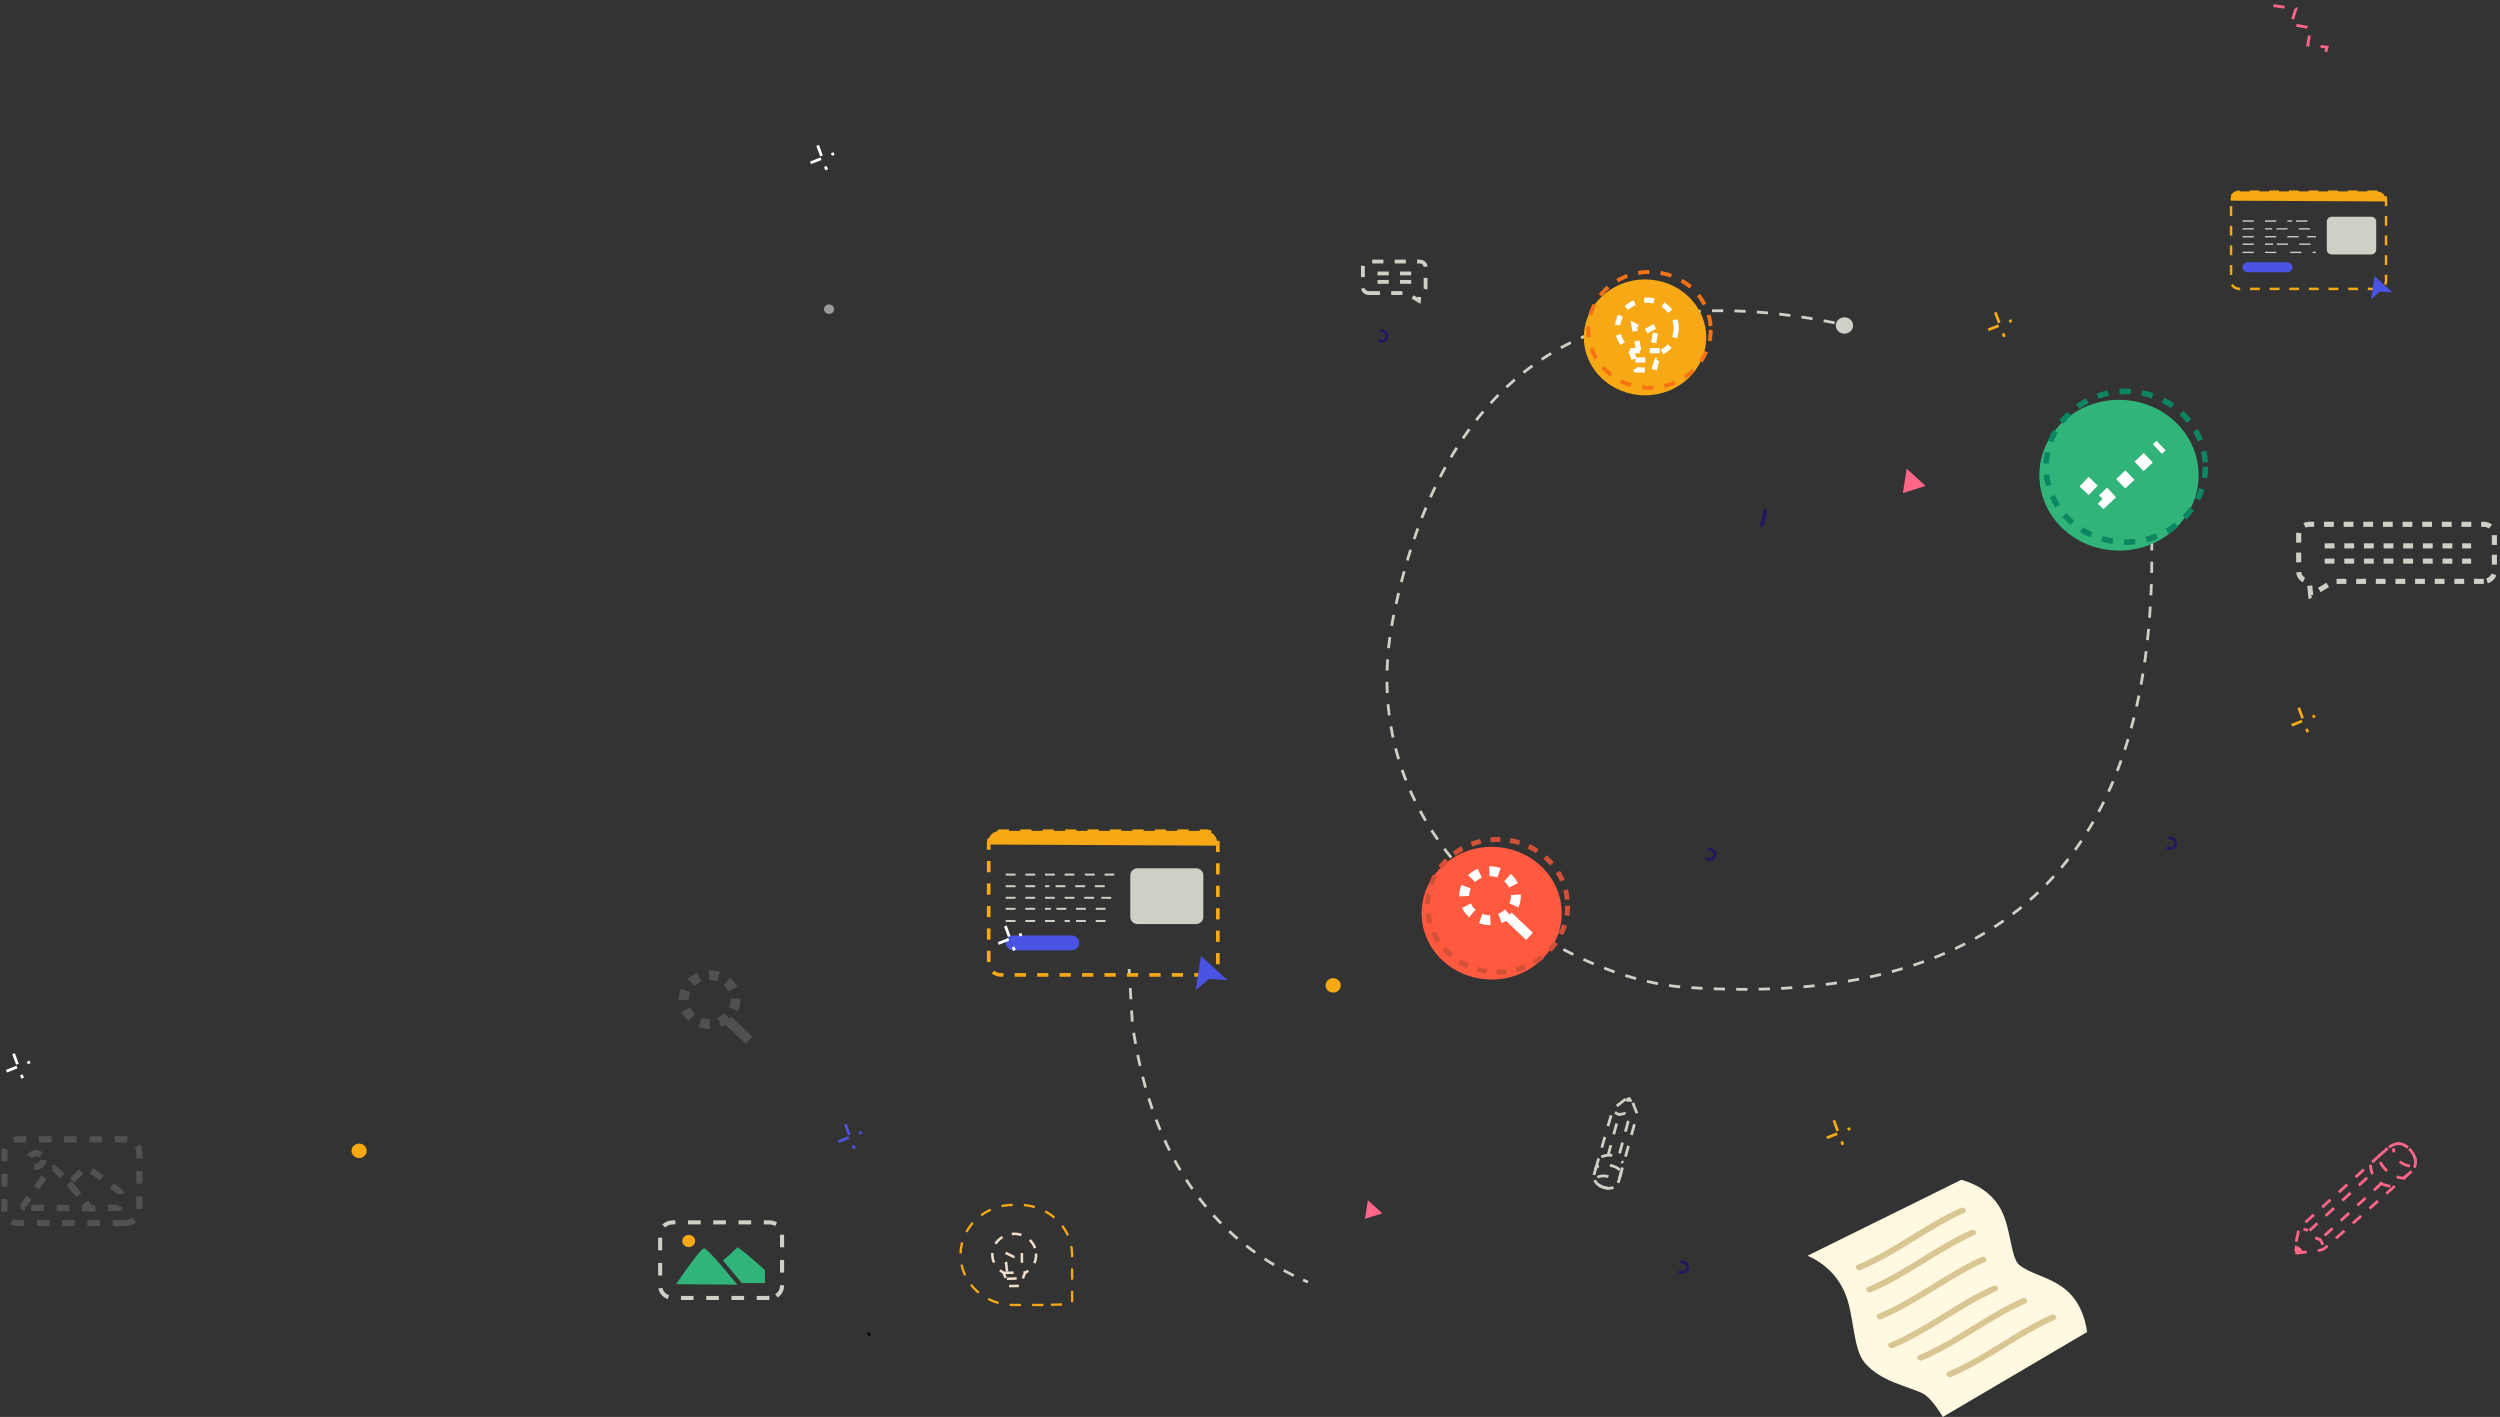 <svg version="1.2" baseProfile="tiny-ps" xmlns="http://www.w3.org/2000/svg" viewBox="0 0 1782 1010" width="1782" height="1010">
	<rect x="0" y="0" width="1782" height="1010" fill="#333333" stroke="none"/>
	<title>OBJECTS</title>
	<style>
		tspan { white-space:pre }
		.shp0 { fill: none;stroke: #cdd0c4;stroke-width: 2;stroke-dasharray: 8 } 
		.shp1 { fill: none;stroke: #cdd0c4;stroke-width: 2;stroke-dasharray: 8,8 } 
		.shp2 { fill: none;stroke: #f6a915;stroke-width: 2.612;stroke-dasharray: 8,8 } 
		.shp3 { fill: #cdd0c4 } 
		.shp4 { fill: #f6a915 } 
		.shp5 { fill: #4b53e4 } 
		.shp6 { fill: none;stroke: #cdd0c4;stroke-width: 1.436;stroke-dasharray: 7,7 } 
		.shp7 { fill: none;stroke: #f6a915;stroke-width: 1.767;stroke-dasharray: 7,7 } 
		.shp8 { fill: none;stroke: #cdd0c4;stroke-width: 0.971;stroke-dasharray: 8,8 } 
		.shp9 { fill: #000000 } 
		.shp10 { fill: #30b47a } 
		.shp11 { fill: none;stroke: #0c8563;stroke-width: 4;stroke-dasharray: 8,8 } 
		.shp12 { fill: none;stroke: #ffffff;stroke-width: 9.333;stroke-dasharray: 9,9 } 
		.shp13 { fill: #ff5940 } 
		.shp14 { fill: none;stroke: #d15036;stroke-width: 3.519;stroke-dasharray: 7,7 } 
		.shp15 { fill: none;stroke: #ffffff;stroke-width: 7.037;stroke-dasharray: 7,7 } 
		.shp16 { fill: #221660 } 
		.shp17 { fill: none;stroke: #f6a915;stroke-width: 1.653;stroke-dasharray: 8,8 } 
		.shp18 { fill: #ff6688 } 
		.shp19 { opacity: 0.502;fill: #ffffff } 
		.shp20 { fill: none;stroke: #ff6688;stroke-width: 2;stroke-dasharray: 8,8 } 
		.shp21 { fill: #fff9e1 } 
		.shp22 { fill: #d9c693 } 
		.shp23 { fill: none;stroke: #cdd0c4;stroke-width: 3.638;stroke-dasharray: 7,7 } 
		.shp24 { fill: none;stroke: #cdd0c4;stroke-width: 2.726;stroke-dasharray: 8,8 } 
		.shp25 { fill: none;stroke: #cdd0c4;stroke-width: 2.918;stroke-dasharray: 9,9 } 
		.shp26 { fill: none;stroke: #ffffff;stroke-width: 4.428;stroke-dasharray: 9,9 } 
		.shp27 { fill: none;stroke: #221660;stroke-width: 2;stroke-dasharray: 8,8 } 
		.shp28 { fill: none;stroke: #ffffff;stroke-width: 2;stroke-dasharray: 8,8 } 
		.shp29 { fill: none;stroke: #f6a915;stroke-width: 2;stroke-dasharray: 8,8 } 
		.shp30 { fill: none;stroke: #4b53e4;stroke-width: 2;stroke-dasharray: 8,8 } 
		.shp31 { fill: none;stroke: #f67215;stroke-width: 2.796;stroke-dasharray: 8,8 } 
		.shp32 { fill: none;stroke: #ffffff;stroke-width: 3.719;stroke-dasharray: 7,7 } 
		.shp33 { fill: none;stroke: #efddc9;stroke-width: 1.817;stroke-dasharray: 7,7 } 
		.shp34 { fill: none;stroke: #ffffff;stroke-width: 7.039;stroke-dasharray: 7,7 } 
	</style>
	<g id="OBJECTS">
		<g id="&lt;Clip Group&gt;">
			<path id="&lt;Path&gt;" class="shp0" d="M1307.72 230.1C1133.37 195.41 1028.51 265.38 993.13 440.01C960.77 599.77 1109.2 697.43 1201.6 703.75C1429.01 719.29 1539.68 610.55 1533.6 377.53" />
			<g id="&lt;Group&gt;">
				<g id="&lt;Group&gt;">
					<path id="&lt;Path&gt;" class="shp0" d="M932.26 913.84C931.1 913.36 929.96 912.87 928.82 912.37" />
					<path id="&lt;Path&gt;" class="shp1" d="M922.18 909.25C857.84 877.21 819.51 817.46 807.19 730.01L805.24 697.8" />
					<path id="&lt;Path&gt;" class="shp1" d="M805.03 694.3L804.81 690.74" />
				</g>
			</g>
			<g id="&lt;Group&gt;">
				<path id="&lt;Path&gt;" class="shp2" d="M859.27 694.92L713.56 694.92C708.7 694.92 704.75 691.19 704.75 686.58L704.75 600.85C704.75 596.25 708.7 592.51 713.56 592.51L859.27 592.51C864.13 592.51 868.08 596.25 868.08 600.85L868.08 686.58C868.08 691.19 864.13 694.92 859.27 694.92Z" />
				<path id="&lt;Path&gt;" class="shp3" d="M852.44 658.66L810.94 658.66C808.02 658.66 805.65 656.42 805.65 653.65L805.65 623.88C805.65 621.12 808.02 618.88 810.94 618.88L852.44 618.88C855.36 618.88 857.72 621.12 857.72 623.88L857.72 653.65C857.72 656.42 855.36 658.66 852.44 658.66Z" />
				<path id="&lt;Path&gt;" class="shp4" d="M867.56 600.56C867.56 595.96 863.62 592.22 858.75 592.22L713.05 592.22C708.18 592.22 704.24 595.96 704.24 600.56L704.24 601.97L867.58 602.78L867.56 600.56Z" />
				<path id="&lt;Path&gt;" class="shp5" d="M856.05 681.49L852.27 705.85L861.7 697.74L874.97 698.69L856.05 681.49Z" />
				<path id="&lt;Path&gt;" class="shp6" d="M773.34 623.42C780.31 623.42 787.28 623.42 794.25 623.42" />
				<path id="&lt;Path&gt;" class="shp6" d="M716.87 623.42C734.3 623.42 751.73 623.42 769.17 623.42" />
				<path id="&lt;Path&gt;" class="shp6" d="M752.45 631.69C766.38 631.69 780.31 631.69 794.25 631.69" />
				<path id="&lt;Path&gt;" class="shp6" d="M716.87 631.69C727.23 631.69 737.59 631.69 747.96 631.69" />
				<path id="&lt;Path&gt;" class="shp6" d="M785.08 639.95C788.14 639.95 791.19 639.95 794.25 639.95" />
				<path id="&lt;Path&gt;" class="shp6" d="M716.87 639.95C737.75 639.96 760.5 639.96 780.97 639.95" />
				<path id="&lt;Path&gt;" class="shp6" d="M753.01 647.79C766.76 647.79 780.5 647.79 794.25 647.79" />
				<path id="&lt;Path&gt;" class="shp6" d="M716.87 647.79C727.6 647.79 738.34 647.79 749.07 647.79" />
				<path id="&lt;Path&gt;" class="shp6" d="M767.01 656.48C776.09 656.48 785.17 656.48 794.25 656.48" />
				<path id="&lt;Path&gt;" class="shp6" d="M716.87 656.48C732.11 656.48 747.36 656.48 762.6 656.48" />
				<path id="&lt;Path&gt;" class="shp5" d="M763.77 677.39L722.44 677.39C719.34 677.39 716.84 675.02 716.84 672.09L716.84 672.09C716.84 669.17 719.34 666.79 722.44 666.79L763.77 666.79C766.87 666.79 769.37 669.17 769.37 672.09L769.37 672.09C769.37 675.02 766.87 677.39 763.77 677.39Z" />
			</g>
			<g id="&lt;Group&gt;">
				<path id="&lt;Path&gt;" class="shp7" d="M1694.8 205.92L1596.25 205.92C1592.96 205.92 1590.29 203.39 1590.29 200.28L1590.29 142.29C1590.29 139.18 1592.96 136.65 1596.25 136.65L1694.8 136.65C1698.09 136.65 1700.76 139.18 1700.76 142.29L1700.76 200.28C1700.76 203.39 1698.09 205.92 1694.8 205.92Z" />
				<path id="&lt;Path&gt;" class="shp3" d="M1690.18 181.39L1662.11 181.39C1660.14 181.39 1658.54 179.87 1658.54 178.01L1658.54 157.87C1658.54 156 1660.14 154.48 1662.11 154.48L1690.18 154.48C1692.16 154.48 1693.76 156 1693.76 157.87L1693.76 178.01C1693.76 179.87 1692.16 181.39 1690.18 181.39Z" />
				<path id="&lt;Path&gt;" class="shp4" d="M1700.41 142.1C1700.41 138.98 1697.75 136.45 1694.46 136.45L1595.9 136.45C1592.61 136.45 1589.95 138.98 1589.95 142.1L1589.95 143.04L1700.43 143.6L1700.41 142.1Z" />
				<path id="&lt;Path&gt;" class="shp5" d="M1692.63 196.83L1690.07 213.31L1696.45 207.82L1705.43 208.46L1692.63 196.83Z" />
				<path id="&lt;Path&gt;" class="shp8" d="M1636.69 157.56C1641.4 157.56 1646.11 157.56 1650.83 157.56" />
				<path id="&lt;Path&gt;" class="shp8" d="M1598.49 157.56C1610.28 157.56 1622.07 157.56 1633.86 157.56" />
				<path id="&lt;Path&gt;" class="shp8" d="M1622.55 163.15C1631.98 163.15 1641.4 163.15 1650.83 163.15" />
				<path id="&lt;Path&gt;" class="shp8" d="M1598.49 163.15C1605.5 163.15 1612.51 163.15 1619.52 163.15" />
				<path id="&lt;Path&gt;" class="shp8" d="M1644.63 168.74C1646.69 168.74 1648.76 168.74 1650.83 168.74" />
				<path id="&lt;Path&gt;" class="shp8" d="M1598.49 168.74C1612.61 168.74 1628 168.74 1641.84 168.74" />
				<path id="&lt;Path&gt;" class="shp8" d="M1622.93 174.04C1632.23 174.04 1641.53 174.04 1650.83 174.04" />
				<path id="&lt;Path&gt;" class="shp8" d="M1598.49 174.04C1605.75 174.04 1613.01 174.04 1620.27 174.04" />
				<path id="&lt;Path&gt;" class="shp8" d="M1632.4 179.92C1638.54 179.92 1644.69 179.92 1650.83 179.92" />
				<path id="&lt;Path&gt;" class="shp8" d="M1598.49 179.92C1608.8 179.92 1619.11 179.92 1629.42 179.92" />
				<path id="&lt;Path&gt;" class="shp5" d="M1630.21 194.06L1602.25 194.06C1600.16 194.06 1598.47 192.46 1598.47 190.48L1598.47 190.48C1598.47 188.5 1600.16 186.89 1602.25 186.89L1630.21 186.89C1632.31 186.89 1634 188.5 1634 190.48L1634 190.48C1634 192.46 1632.31 194.06 1630.21 194.06Z" />
			</g>
			<g id="&lt;Group&gt;">
				<g id="&lt;Group&gt;">
					<path id="&lt;Path&gt;" class="shp9" d="M618.55 950.92C618.98 951.2 619.11 951.57 619.09 952.04C619.04 952.9 620.45 952.89 620.5 952.04C620.55 951.08 620.09 950.3 619.26 949.76C618.51 949.28 617.81 950.43 618.55 950.92Z" />
				</g>
			</g>
			<g id="&lt;Group&gt;">
				<path id="&lt;Path&gt;" class="shp10" d="M1567.18 338.73C1567.18 368.41 1541.77 392.47 1510.42 392.47C1479.07 392.47 1453.66 368.41 1453.66 338.73C1453.66 309.05 1479.07 284.99 1510.42 284.99C1541.77 284.99 1567.18 309.05 1567.18 338.73Z" />
				<path id="&lt;Path&gt;" class="shp11" d="M1571.95 332.72C1571.95 362.4 1546.53 386.46 1515.18 386.46C1483.83 386.46 1458.42 362.4 1458.42 332.72C1458.42 303.04 1483.83 278.98 1515.18 278.98C1546.53 278.98 1571.95 303.04 1571.95 332.72Z" />
				<path id="&lt;Path&gt;" class="shp12" d="M1485.51 343.31L1499.39 356.44L1540.4 317.62" />
			</g>
			<g id="&lt;Group&gt;">
				<path id="&lt;Path&gt;" class="shp13" d="M1113.19 650.92C1113.19 677.03 1090.83 698.19 1063.26 698.19C1035.68 698.19 1013.33 677.03 1013.33 650.92C1013.33 624.82 1035.68 603.65 1063.26 603.65C1090.83 603.65 1113.19 624.82 1113.19 650.92Z" />
				<path id="&lt;Path&gt;" class="shp14" d="M1117.38 645.63C1117.38 671.74 1095.02 692.9 1067.45 692.9C1039.87 692.9 1017.52 671.74 1017.52 645.63C1017.52 619.53 1039.87 598.36 1067.45 598.36C1095.02 598.36 1117.38 619.53 1117.38 645.63Z" />
				<g id="&lt;Group&gt;">
					<path id="&lt;Path&gt;" class="shp15" d="M1080.57 638.48C1080.57 648.11 1072.32 655.92 1062.14 655.92C1051.96 655.92 1043.71 648.11 1043.71 638.48C1043.71 628.84 1051.96 621.03 1062.14 621.03C1072.32 621.03 1080.57 628.84 1080.57 638.48Z" />
					<path id="&lt;Path&gt;" class="shp15" d="M1074.99 652.99L1090.27 667.46L1074.99 652.99Z" />
				</g>
			</g>
			<g id="&lt;Group&gt;">
				<g id="&lt;Group&gt;">
					<path id="&lt;Path&gt;" class="shp16" d="M1257.14 374.61C1258.5 371.23 1259.22 367.74 1259.37 364.12C1259.44 362.4 1256.62 362.4 1256.55 364.12C1256.41 367.5 1255.69 370.74 1254.42 373.9C1253.77 375.51 1256.5 376.21 1257.14 374.61Z" />
				</g>
			</g>
			<path id="&lt;Path&gt;" class="shp17" d="M743.69 930.19L722.36 930.19C701.55 930.19 684.67 914.21 684.67 894.51L684.67 894.51C684.67 874.8 701.55 858.83 722.36 858.83L726.52 858.83C747.33 858.83 764.21 874.8 764.21 894.51L764.21 928.08C764.21 928.95 763.61 929.66 762.85 929.68C758.28 929.8 743.79 930.19 743.69 930.19Z" />
			<path id="&lt;Path&gt;" class="shp18" d="M975.02 855.5L972.96 868.76L985.32 864.86L975.02 855.5Z" />
			<path id="&lt;Path&gt;" class="shp18" d="M1359.06 334.1L1356.36 351.47L1372.56 346.36L1359.06 334.1Z" />
			<path id="&lt;Path&gt;" class="shp19" d="M594.54 220.37C594.54 222.25 592.93 223.78 590.94 223.78C588.95 223.78 587.34 222.25 587.34 220.37C587.34 218.49 588.95 216.96 590.94 216.96C592.93 216.96 594.54 218.49 594.54 220.37Z" />
			<path id="&lt;Path&gt;" class="shp4" d="M944.89 702.98C944.54 700.16 946.67 697.61 949.65 697.28C952.62 696.96 955.31 698.97 955.66 701.79C956.01 704.61 953.88 707.16 950.9 707.49C947.93 707.81 945.23 705.8 944.89 702.98Z" />
			<path id="&lt;Path&gt;" class="shp4" d="M261.39 820.29C261.39 823.13 258.96 825.43 255.96 825.43C252.97 825.43 250.54 823.13 250.54 820.29C250.54 817.46 252.97 815.16 255.96 815.16C258.96 815.16 261.39 817.46 261.39 820.29Z" />
			<path id="&lt;Path&gt;" class="shp20" d="M1620.49 4L1636.58 6.28L1632.92 17.47L1647.06 19.78L1644.98 32.05L1658.71 33.64L1655.82 44.44" />
			<g id="&lt;Group&gt;">
				<path id="&lt;Path&gt;" class="shp21" d="M1288.43 895.07L1398.03 840.95C1410.25 844.39 1419.26 850.72 1425.04 859.95C1433.72 873.79 1432.74 896.31 1439.46 901.75C1452.9 912.63 1481.79 910.44 1487.7 949.46L1384.83 1010C1379.21 1000.65 1374.22 994.94 1369.86 992.9C1359.34 987.96 1340.78 984.8 1329.32 971.55C1320.12 960.92 1322.05 935.92 1314.19 919.6C1308.84 908.5 1300.25 900.32 1288.43 895.07Z" />
				<g id="&lt;Group&gt;">
					<g id="&lt;Group&gt;">
						<path id="&lt;Path&gt;" class="shp22" d="M1326.25 905.28C1352.25 894.38 1374.31 876.13 1399.99 864.61C1402.59 863.44 1400.32 859.8 1397.74 860.96C1372.06 872.48 1350 890.73 1323.99 901.63C1321.37 902.73 1323.64 906.37 1326.25 905.28Z" />
					</g>
				</g>
				<g id="&lt;Group&gt;">
					<g id="&lt;Group&gt;">
						<path id="&lt;Path&gt;" class="shp22" d="M1333.64 921.03C1359.65 910.13 1381.7 891.88 1407.39 880.36C1409.98 879.19 1407.72 875.55 1405.13 876.71C1379.45 888.23 1357.39 906.48 1331.39 917.38C1328.76 918.48 1331.03 922.12 1333.64 921.03Z" />
					</g>
				</g>
				<g id="&lt;Group&gt;">
					<g id="&lt;Group&gt;">
						<path id="&lt;Path&gt;" class="shp22" d="M1341.03 940.28C1367.04 929.38 1389.1 911.13 1414.78 899.61C1417.38 898.44 1415.11 894.79 1412.53 895.95C1386.84 907.47 1364.79 925.73 1338.78 936.62C1336.16 937.72 1338.43 941.37 1341.03 940.28Z" />
					</g>
				</g>
				<g id="&lt;Group&gt;">
					<g id="&lt;Group&gt;">
						<path id="&lt;Path&gt;" class="shp22" d="M1349.32 960.86C1375.33 949.96 1397.38 931.71 1423.06 920.19C1425.66 919.03 1423.4 915.38 1420.81 916.54C1395.13 928.06 1373.07 946.31 1347.06 957.21C1344.44 958.31 1346.71 961.95 1349.32 960.86Z" />
					</g>
				</g>
				<g id="&lt;Group&gt;">
					<g id="&lt;Group&gt;">
						<path id="&lt;Path&gt;" class="shp22" d="M1370.02 969.68C1396.03 958.78 1418.09 940.53 1443.77 929.01C1446.37 927.85 1444.1 924.2 1441.52 925.36C1415.83 936.88 1393.78 955.13 1367.77 966.03C1365.15 967.13 1367.42 970.78 1370.02 969.68Z" />
					</g>
				</g>
				<g id="&lt;Group&gt;">
					<g id="&lt;Group&gt;">
						<path id="&lt;Path&gt;" class="shp22" d="M1390.73 981.45C1416.74 970.55 1438.8 952.3 1464.48 940.77C1467.08 939.61 1464.81 935.96 1462.22 937.12C1436.54 948.64 1414.49 966.89 1388.48 977.79C1385.85 978.89 1388.13 982.54 1390.73 981.45Z" />
					</g>
				</g>
			</g>
			<g id="&lt;Group&gt;">
				<path id="&lt;Path&gt;" class="shp1" d="M1142.61 846.21C1138.1 844.66 1135.16 841.02 1136.41 836.62L1137.78 831.81L1149.18 792.26C1149.5 791.15 1150.17 790.17 1151.09 789.44L1158.19 783.85L1160.01 782.42C1160.89 781.72 1162.23 782.06 1162.64 783.07L1163.48 785.19L1166.37 792.44C1166.79 793.5 1166.86 794.67 1166.56 795.77L1155.6 835.46L1154.14 840.88C1153.71 842.48 1152.91 844.01 1151.68 845.19C1149.82 846.97 1147.46 847.55 1143.44 846.47C1143.15 846.39 1142.88 846.3 1142.61 846.21Z" />
				<path id="&lt;Path&gt;" class="shp3" d="M1163.48 785.19L1162.64 783.07C1162.23 782.06 1160.89 781.72 1160.01 782.42L1158.19 783.85C1158.36 784.57 1158.99 785.03 1160.07 785.24C1161.16 785.44 1162.29 785.43 1163.48 785.19Z" />
				<path id="&lt;Path&gt;" class="shp1" d="M1155.6 835.46L1154.07 841.13C1153.63 842.78 1152.73 844.29 1151.41 845.44C1149.59 847.03 1147.27 847.5 1143.44 846.47C1143.15 846.39 1142.88 846.3 1142.61 846.21C1138.1 844.66 1135.16 841.02 1136.41 836.62L1137.78 831.81C1140.75 830.49 1143.37 829.99 1145.65 830.3C1150.87 831.02 1154.19 832.74 1155.6 835.46Z" />
				<path id="&lt;Path&gt;" class="shp1" d="M1138.7 839.16C1140.45 837.83 1148.17 837 1151.33 842.64" />
				<path id="&lt;Path&gt;" class="shp1" d="M1151.12 792.94L1154.05 794.49L1158.12 793.72L1161.54 795.72L1164.63 794.64" />
				<path id="&lt;Path&gt;" class="shp1" d="M1141.42 824.6C1147.5 822.03 1152.65 823.47 1156.88 828.92" />
				<path id="&lt;Path&gt;" class="shp1" d="M1154.44 822.13L1161.54 795.72" />
				<path id="&lt;Path&gt;" class="shp1" d="M1146.14 823.98L1153.23 797.57" />
			</g>
			<g id="&lt;Group&gt;">
				<path id="&lt;Path&gt;" class="shp20" d="M1718.69 820.41C1722.6 825.21 1723.17 831.28 1718.45 835.38L1713.3 839.87L1657.53 889.35C1656.35 890.38 1654.85 891.04 1653.26 891.24L1641.07 892.74L1637.95 893.12C1636.44 893.31 1635.18 892.03 1635.49 890.61L1636.13 887.67L1638.34 877.56C1638.66 876.08 1639.46 874.73 1640.62 873.69L1695.99 823.75L1701.71 818.64C1703.41 817.13 1705.45 815.95 1707.73 815.45C1711.16 814.7 1714.25 815.64 1717.96 819.58C1718.22 819.85 1718.46 820.13 1718.69 820.41Z" />
				<path id="&lt;Path&gt;" class="shp18" d="M1636.13 887.67L1635.49 890.61C1635.18 892.03 1636.44 893.31 1637.95 893.12L1641.07 892.74C1641.42 891.81 1641.07 890.87 1640 889.9C1638.94 888.94 1637.65 888.2 1636.13 887.67Z" />
				<path id="&lt;Path&gt;" class="shp20" d="M1695.99 823.75L1701.98 818.4C1703.72 816.85 1705.87 815.76 1708.22 815.35C1711.45 814.79 1714.43 815.83 1717.96 819.58C1718.22 819.85 1718.46 820.13 1718.69 820.41C1722.6 825.21 1723.17 831.28 1718.45 835.38L1713.3 839.87C1708.96 839.35 1705.63 838.15 1703.31 836.26C1697.98 831.93 1695.54 827.76 1695.99 823.75Z" />
				<path id="&lt;Path&gt;" class="shp20" d="M1717.79 830.99C1714.81 831.3 1705.5 827.03 1706.2 818.55" />
				<path id="&lt;Path&gt;" class="shp20" d="M1655.87 887.27L1653.73 883.56L1648.58 881.69L1646.24 877.13L1641.95 876.26" />
				<path id="&lt;Path&gt;" class="shp20" d="M1703.78 845.53C1695.01 844.32 1690.29 839.23 1689.63 830.25" />
				<path id="&lt;Path&gt;" class="shp20" d="M1687.27 839.52L1646.24 877.13" />
				<path id="&lt;Path&gt;" class="shp20" d="M1698 843.04L1656.97 880.65" />
			</g>
			<g id="&lt;Group&gt;">
				<path id="&lt;Path&gt;" class="shp23" d="M1770.47 414.39L1663.37 414.39L1647.09 424.27L1646.01 414.39C1641.86 414.39 1638.49 411.2 1638.49 407.27L1638.49 380.86C1638.49 376.92 1641.86 373.73 1646.01 373.73L1770.47 373.73C1774.63 373.73 1778 376.92 1778 380.86L1778 407.27C1778 411.2 1774.63 414.39 1770.47 414.39Z" />
				<path id="&lt;Path&gt;" class="shp23" d="M1657.02 389.09L1761.42 389.09" />
				<path id="&lt;Path&gt;" class="shp23" d="M1657.02 399.97L1761.42 399.97" />
			</g>
			<g id="&lt;Group&gt;">
				<path id="&lt;Path&gt;" class="shp24" d="M975.64 208.9L1002.39 208.9L1011.4 214.36L1012 208.9C1014.29 208.9 1016.16 207.13 1016.16 204.96L1016.16 190.35C1016.16 188.17 1014.29 186.41 1012 186.41L975.64 186.41C973.35 186.41 971.48 188.17 971.48 190.35L971.48 204.96C971.48 207.13 973.35 208.9 975.64 208.9Z" />
				<path id="&lt;Path&gt;" class="shp24" d="M1005.91 194.91L980.65 194.91" />
				<path id="&lt;Path&gt;" class="shp24" d="M1005.91 200.92L980.65 200.92" />
			</g>
			<g id="&lt;Group&gt;">
				<path id="&lt;Path&gt;" class="shp25" d="M548.39 925.18L479.61 925.18C474.61 925.18 470.56 921.35 470.56 916.62L470.56 879.87C470.56 875.14 474.61 871.3 479.61 871.3L548.39 871.3C553.39 871.3 557.44 875.14 557.44 879.87L557.44 916.62C557.44 921.35 553.39 925.18 548.39 925.18Z" />
				<path id="&lt;Path&gt;" class="shp10" d="M481.88 915.34C493.58 898.34 500.25 889.84 501.88 889.84C503.52 889.84 511.41 898.47 525.56 915.73L481.88 915.34Z" />
				<path id="&lt;Path&gt;" class="shp10" d="M515.17 898.32L528.83 914.57L545.26 914.57L545.26 905.3C534.99 896.14 528.48 890.73 525.72 889.05C524.44 890.34 515.17 899.05 515.17 898.32Z" />
				<path id="&lt;Path&gt;" class="shp4" d="M495.5 884.6C495.5 887 493.45 888.94 490.91 888.94C488.38 888.94 486.32 887 486.32 884.6C486.32 882.2 488.38 880.25 490.91 880.25C493.45 880.25 495.5 882.2 495.5 884.6Z" />
			</g>
			<g id="&lt;Group&gt;" style="opacity: 0.149">
				<path id="&lt;Path&gt;" class="shp26" d="M89.3 871.76L13.16 871.76C7.63 871.76 3.15 867.51 3.15 862.28L3.15 821.6C3.15 816.36 7.63 812.12 13.16 812.12L89.3 812.12C94.84 812.12 99.32 816.36 99.32 821.6L99.32 862.28C99.32 867.51 94.84 871.76 89.3 871.76Z" />
				<path id="&lt;Path&gt;" class="shp26" d="M17.7 860.88C16.82 860.88 16.3 859.97 16.78 859.28C20.93 853.32 35.5 832.63 37.82 832.63C39.63 832.63 48.36 842.19 64.03 861.29L17.7 860.88Z" />
				<path id="&lt;Path&gt;" class="shp26" d="M49.28 843.28L64.39 861.27L84.63 860.89C85.22 860.88 85.7 860.42 85.71 859.86L85.82 850.25C85.83 849.93 85.69 849.64 85.42 849.44C82.84 847.46 68.58 836.61 62.81 832.71C61.97 832.14 60.83 832.23 60.11 832.93C57.98 834.99 54.37 838.44 49.28 843.28Z" />
				<path id="&lt;Path&gt;" class="shp26" d="M30.76 826.83C30.76 829.49 28.48 831.64 25.68 831.64C22.87 831.64 20.6 829.49 20.6 826.83C20.6 824.18 22.87 822.02 25.68 822.02C28.48 822.02 30.76 824.18 30.76 826.83Z" />
			</g>
			<path id="&lt;Path&gt;" class="shp27" d="M1550.83 601.73C1550.47 603.75 1548.45 605.1 1546.32 604.75C1544.19 604.4 1542.77 602.49 1543.13 600.48C1543.5 598.47 1545.52 597.12 1547.65 597.46C1549.77 597.81 1551.2 599.72 1550.83 601.73Z" />
			<path id="&lt;Path&gt;" class="shp27" d="M1222.32 609.62C1221.96 611.64 1219.94 612.99 1217.81 612.64C1215.69 612.29 1214.26 610.38 1214.63 608.37C1214.99 606.35 1217.01 605 1219.14 605.35C1221.27 605.7 1222.69 607.61 1222.32 609.62Z" />
			<path id="&lt;Path&gt;" class="shp27" d="M1202.9 903.97C1202.53 905.98 1200.51 907.33 1198.38 906.98C1196.26 906.64 1194.83 904.72 1195.2 902.71C1195.57 900.7 1197.59 899.35 1199.71 899.7C1201.84 900.04 1203.26 901.96 1202.9 903.97Z" />
			<path id="&lt;Path&gt;" class="shp27" d="M988.75 240.19C988.38 242.2 986.36 243.55 984.24 243.21C982.11 242.86 980.69 240.95 981.05 238.94C981.42 236.92 983.44 235.57 985.56 235.92C987.69 236.27 989.12 238.18 988.75 240.19Z" />
			<g id="&lt;Group&gt;">
				<path id="&lt;Path&gt;" class="shp28" d="M9.67 751.08L16.12 768.52" />
				<path id="&lt;Path&gt;" class="shp28" d="M4.63 763.55L21.41 756.91" />
			</g>
			<g id="&lt;Group&gt;">
				<path id="&lt;Path&gt;" class="shp28" d="M582.8 103.61L589.25 121.05" />
				<path id="&lt;Path&gt;" class="shp28" d="M577.77 116.07L594.54 109.43" />
			</g>
			<g id="&lt;Group&gt;">
				<path id="&lt;Path&gt;" class="shp28" d="M716.62 660.04L723.07 677.48" />
				<path id="&lt;Path&gt;" class="shp28" d="M711.58 672.51L728.36 665.87" />
			</g>
			<g id="&lt;Group&gt;">
				<path id="&lt;Path&gt;" class="shp29" d="M1422.27 222.62L1428.71 240.06" />
				<path id="&lt;Path&gt;" class="shp29" d="M1417.23 235.08L1434 228.44" />
			</g>
			<g id="&lt;Group&gt;">
				<path id="&lt;Path&gt;" class="shp29" d="M1307.16 798.57L1313.61 816.01" />
				<path id="&lt;Path&gt;" class="shp29" d="M1302.13 811.03L1318.9 804.39" />
			</g>
			<g id="&lt;Group&gt;">
				<path id="&lt;Path&gt;" class="shp29" d="M1638.52 504.48L1644.97 521.92" />
				<path id="&lt;Path&gt;" class="shp29" d="M1633.48 516.94L1650.25 510.3" />
			</g>
			<g id="&lt;Group&gt;">
				<path id="&lt;Path&gt;" class="shp30" d="M602.61 801.34L609.06 818.78" />
				<path id="&lt;Path&gt;" class="shp30" d="M597.58 813.8L614.35 807.16" />
			</g>
			<g id="&lt;Group&gt;">
				<g id="&lt;Group&gt;">
					<path id="&lt;Path&gt;" class="shp4" d="M1216.21 240.47C1216.21 263.28 1196.68 281.77 1172.59 281.77C1148.5 281.77 1128.97 263.28 1128.97 240.47C1128.97 217.67 1148.5 199.18 1172.59 199.18C1196.68 199.18 1216.21 217.67 1216.21 240.47Z" />
					<path id="&lt;Path&gt;" class="shp31" d="M1219.38 235.13C1219.38 257.94 1199.85 276.43 1175.76 276.43C1151.67 276.43 1132.14 257.94 1132.14 235.13C1132.14 212.33 1151.67 193.84 1175.76 193.84C1199.85 193.84 1219.38 212.33 1219.38 235.13Z" />
				</g>
				<g id="&lt;Group&gt;">
					<path id="&lt;Path&gt;" class="shp32" d="M1194.76 233.72C1194.76 241.25 1191.24 247.55 1184.7 250.89C1182.73 251.89 1180.86 256.21 1179.06 263.87L1166.3 263.62C1164.9 255.49 1163.45 250.93 1161.96 249.95C1156.54 246.38 1153 240.44 1153 233.72C1153 222.8 1162.35 213.95 1173.88 213.95C1185.41 213.95 1194.76 222.8 1194.76 233.72Z" />
					<path id="&lt;Path&gt;" class="shp32" d="M1168.08 249.85L1164.76 231.96L1172.93 236.31L1180.85 231.96L1177.78 249.85" />
					<path id="&lt;Path&gt;" class="shp32" d="M1161.96 249.95L1184.7 249.95" />
					<path id="&lt;Path&gt;" class="shp32" d="M1165.79 256.61L1180.85 256.61" />
				</g>
			</g>
			<g id="&lt;Group&gt;">
				<g id="&lt;Group&gt;">
					<path id="&lt;Path&gt;" class="shp16" d="M1174.58 299.75C1175.48 299.75 1175.48 298.41 1174.58 298.41C1173.67 298.41 1173.67 299.75 1174.58 299.75Z" />
				</g>
			</g>
			<g id="&lt;Group&gt;">
				<path id="&lt;Path&gt;" class="shp33" d="M738.5 893.55C738.77 899.17 736.37 903.98 731.61 906.68C730.18 907.49 728.94 910.78 727.88 916.54L718.34 916.78C717.01 910.75 715.77 907.4 714.62 906.72C710.45 904.23 707.59 899.91 707.35 894.9C706.96 886.75 713.61 879.85 722.21 879.48C730.82 879.1 738.11 885.4 738.5 893.55Z" />
				<path id="&lt;Path&gt;" class="shp33" d="M717.81 906.4L716.4 892.89L722.65 895.87L728.4 892.37L728.45 906.54" />
				<path id="&lt;Path&gt;" class="shp33" d="M715.53 907.28L730.97 907" />
				<path id="&lt;Path&gt;" class="shp33" d="M717.71 911.56L728.95 911.08" />
			</g>
			<g id="&lt;Group&gt;" style="opacity: 0.141">
				<path id="&lt;Path&gt;" class="shp34" d="M524.23 712.53C524.23 722.17 515.98 729.98 505.8 729.98C495.62 729.98 487.36 722.17 487.36 712.53C487.36 702.89 495.62 695.08 505.8 695.08C515.98 695.08 524.23 702.89 524.23 712.53Z" />
				<path id="&lt;Path&gt;" class="shp34" d="M518.64 727.05L533.93 741.52L518.64 727.05Z" />
			</g>
			<path id="&lt;Path&gt;" class="shp3" d="M1320.88 232.01C1320.88 235.24 1318.12 237.86 1314.71 237.86C1311.3 237.86 1308.54 235.24 1308.54 232.01C1308.54 228.79 1311.3 226.17 1314.71 226.17C1318.12 226.17 1320.88 228.79 1320.88 232.01Z" />
		</g>
	</g>
</svg>